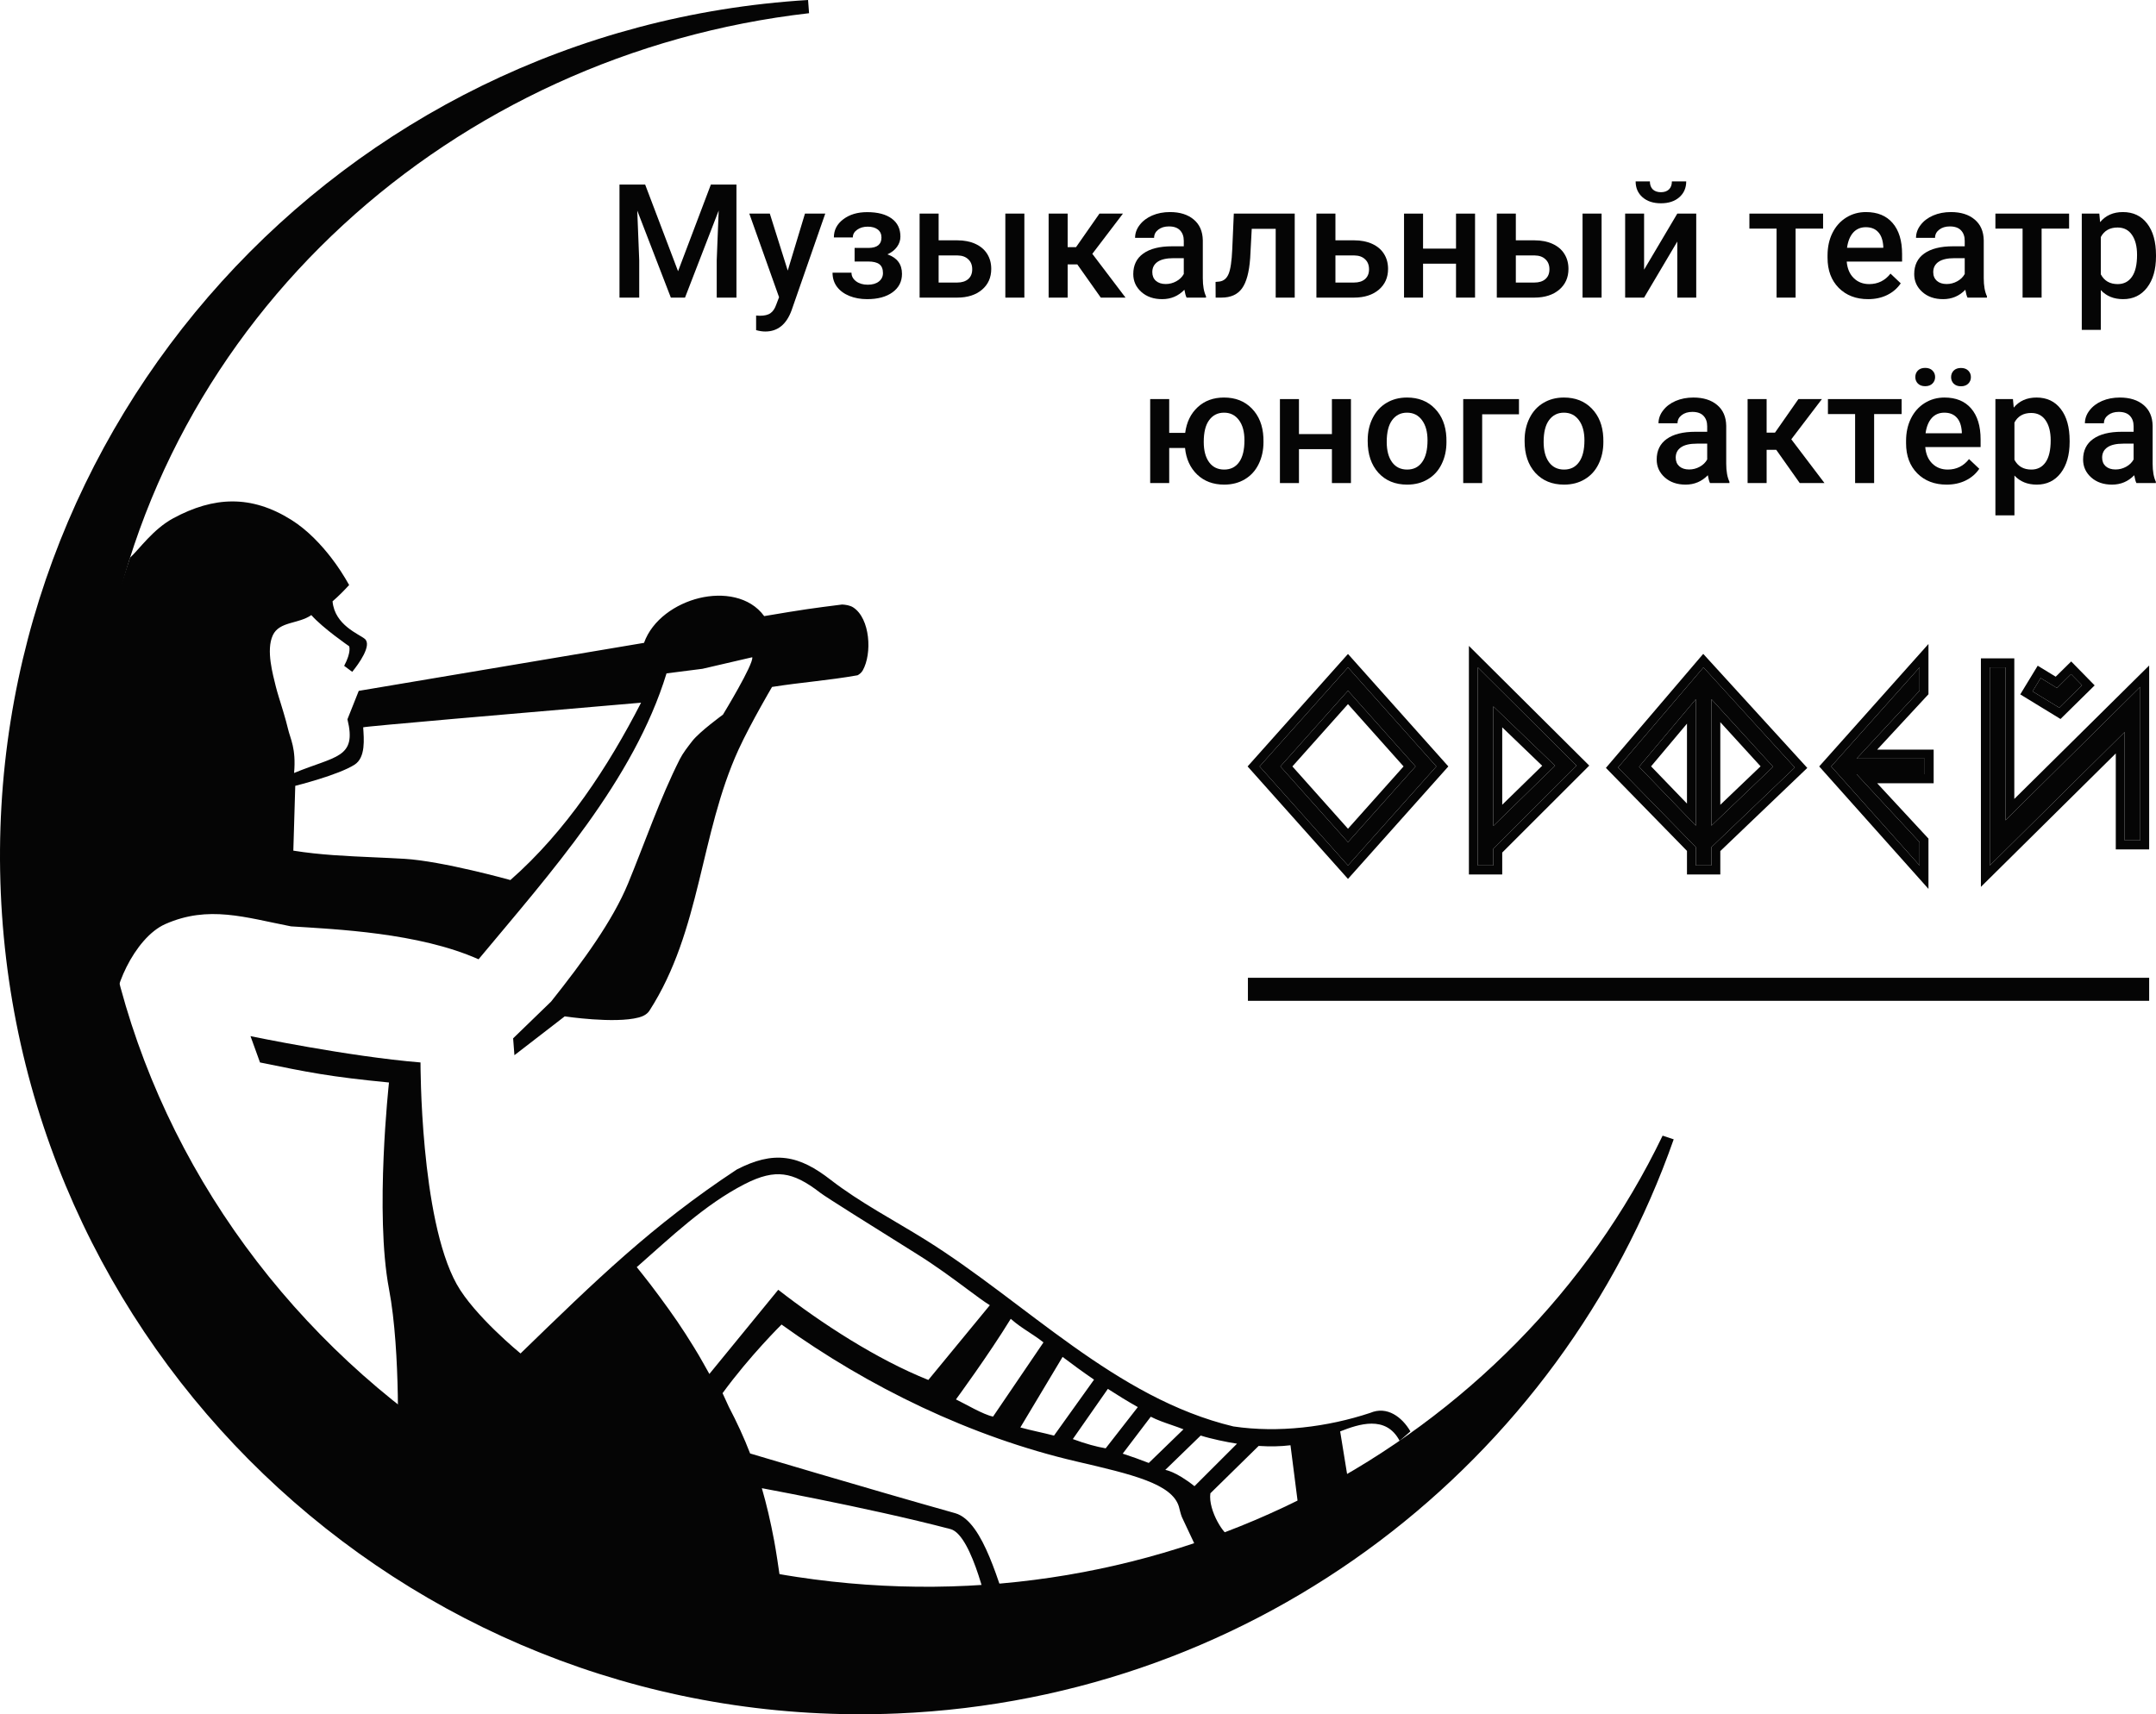 <svg width="171" height="136" viewBox="0 0 171 136" fill="none" xmlns="http://www.w3.org/2000/svg">
<g opacity="0.98">
<path d="M51.17 14.644L53.779 21.517L56.381 14.644H58.411V23.61H56.846V20.654L57.002 16.701L54.331 23.61H53.207L50.543 16.707L50.699 20.654V23.61H49.134V14.644H51.17Z" fill="black"/>
<path d="M62.479 21.467L63.845 16.947H65.454L62.783 24.62C62.373 25.741 61.678 26.301 60.697 26.301C60.477 26.301 60.235 26.265 59.97 26.191V25.033L60.256 25.051C60.637 25.051 60.922 24.982 61.113 24.842C61.307 24.706 61.461 24.477 61.572 24.152L61.79 23.579L59.43 16.947H61.057L62.479 21.467Z" fill="black"/>
<path d="M71.415 18.77C71.415 19.066 71.324 19.339 71.142 19.589C70.964 19.835 70.712 20.032 70.385 20.18C71.154 20.447 71.54 20.962 71.54 21.726C71.54 22.338 71.289 22.826 70.788 23.192C70.287 23.553 69.617 23.733 68.776 23.733C68.263 23.733 67.795 23.649 67.373 23.481C66.95 23.308 66.621 23.066 66.385 22.754C66.149 22.438 66.031 22.065 66.031 21.634H67.534C67.534 21.904 67.656 22.132 67.9 22.317C68.145 22.498 68.453 22.588 68.826 22.588C69.194 22.588 69.486 22.504 69.701 22.336C69.921 22.163 70.031 21.939 70.031 21.664C70.031 21.34 69.935 21.106 69.745 20.962C69.554 20.819 69.26 20.747 68.863 20.747H67.782V19.669H68.9C69.575 19.661 69.912 19.386 69.912 18.844C69.912 18.573 69.815 18.361 69.621 18.21C69.426 18.058 69.159 17.982 68.82 17.982C68.488 17.982 68.209 18.064 67.981 18.228C67.754 18.388 67.64 18.591 67.64 18.838H66.137C66.137 18.251 66.385 17.77 66.882 17.397C67.379 17.019 68.01 16.83 68.776 16.83C69.608 16.83 70.256 16.998 70.72 17.335C71.183 17.672 71.415 18.15 71.415 18.77Z" fill="black"/>
<path d="M74.446 19.066H75.924C76.475 19.066 76.955 19.16 77.365 19.349C77.774 19.538 78.085 19.802 78.296 20.143C78.511 20.484 78.619 20.88 78.619 21.332C78.619 22.017 78.375 22.567 77.886 22.982C77.398 23.397 76.748 23.606 75.936 23.61H72.937V16.947H74.446V19.066ZM81.246 23.61H79.737V16.947H81.246V23.61ZM74.446 20.266V22.416H75.918C76.286 22.416 76.576 22.325 76.787 22.145C77.002 21.96 77.11 21.699 77.11 21.363C77.11 21.026 77.004 20.761 76.793 20.568C76.586 20.371 76.305 20.27 75.949 20.266H74.446Z" fill="black"/>
<path d="M85.444 20.975H84.68V23.61H83.171V16.947H84.68V19.608H85.344L87.201 16.947H89.064L86.636 20.137L89.269 23.61H87.307L85.444 20.975Z" fill="black"/>
<path d="M94.113 23.61C94.047 23.483 93.989 23.276 93.939 22.988C93.459 23.485 92.871 23.733 92.176 23.733C91.501 23.733 90.95 23.543 90.524 23.161C90.097 22.779 89.884 22.307 89.884 21.744C89.884 21.034 90.149 20.49 90.679 20.113C91.213 19.731 91.975 19.54 92.964 19.54H93.89V19.102C93.89 18.758 93.792 18.483 93.598 18.277C93.403 18.068 93.107 17.963 92.71 17.963C92.366 17.963 92.085 18.049 91.865 18.222C91.646 18.39 91.536 18.606 91.536 18.869H90.027C90.027 18.503 90.149 18.162 90.393 17.846C90.638 17.526 90.969 17.276 91.387 17.095C91.809 16.914 92.279 16.824 92.797 16.824C93.583 16.824 94.21 17.021 94.678 17.415C95.146 17.805 95.386 18.355 95.399 19.066V22.071C95.399 22.67 95.484 23.148 95.653 23.506V23.61H94.113ZM92.455 22.533C92.753 22.533 93.033 22.461 93.293 22.317C93.558 22.173 93.757 21.98 93.89 21.738V20.482H93.076C92.517 20.482 92.097 20.578 91.815 20.771C91.534 20.964 91.393 21.237 91.393 21.59C91.393 21.878 91.488 22.108 91.679 22.28C91.873 22.448 92.132 22.533 92.455 22.533Z" fill="black"/>
<path d="M102.689 16.947V23.61H101.18V18.154H99.28L99.156 20.476C99.077 21.593 98.86 22.395 98.504 22.884C98.152 23.368 97.612 23.61 96.883 23.61H96.417L96.411 22.366L96.721 22.336C97.053 22.29 97.293 22.091 97.442 21.738C97.595 21.381 97.692 20.732 97.734 19.792L97.858 16.947H102.689Z" fill="black"/>
<path d="M105.918 19.066H107.396C107.947 19.066 108.427 19.16 108.837 19.349C109.247 19.538 109.558 19.802 109.769 20.143C109.984 20.484 110.092 20.88 110.092 21.332C110.092 22.017 109.847 22.567 109.359 22.982C108.87 23.397 108.22 23.606 107.409 23.61H104.409V16.947H105.918V19.066ZM105.918 20.266V22.416H107.39C107.759 22.416 108.049 22.325 108.26 22.145C108.475 21.96 108.583 21.699 108.583 21.363C108.583 21.026 108.477 20.761 108.266 20.568C108.059 20.371 107.777 20.27 107.421 20.266H105.918Z" fill="black"/>
<path d="M116.991 23.61H115.482V20.919H112.868V23.61H111.359V16.947H112.868V19.724H115.482V16.947H116.991V23.61Z" fill="black"/>
<path d="M120.226 19.066H121.704C122.255 19.066 122.735 19.16 123.145 19.349C123.555 19.538 123.866 19.802 124.077 20.143C124.292 20.484 124.4 20.88 124.4 21.332C124.4 22.017 124.155 22.567 123.667 22.982C123.178 23.397 122.528 23.606 121.717 23.61H118.717V16.947H120.226V19.066ZM127.027 23.61H125.517V16.947H127.027V23.61ZM120.226 20.266V22.416H121.698C122.067 22.416 122.357 22.325 122.568 22.145C122.783 21.96 122.891 21.699 122.891 21.363C122.891 21.026 122.785 20.761 122.574 20.568C122.367 20.371 122.085 20.27 121.729 20.266H120.226Z" fill="black"/>
<path d="M133.032 16.947H134.534V23.61H133.032V19.164L130.399 23.61H128.896V16.947H130.399V21.393L133.032 16.947ZM133.74 14.392C133.74 14.909 133.557 15.328 133.193 15.648C132.829 15.968 132.342 16.128 131.734 16.128C131.125 16.128 130.639 15.968 130.274 15.648C129.91 15.328 129.728 14.909 129.728 14.392H130.858C130.858 14.662 130.935 14.874 131.088 15.026C131.245 15.174 131.461 15.248 131.734 15.248C132.007 15.248 132.22 15.174 132.373 15.026C132.527 14.874 132.603 14.662 132.603 14.392H133.74Z" fill="black"/>
<path d="M144.595 18.136H142.415V23.61H140.906V18.136H138.751V16.947H144.595V18.136Z" fill="black"/>
<path d="M148.166 23.733C147.209 23.733 146.433 23.436 145.837 22.84C145.245 22.241 144.949 21.445 144.949 20.451V20.266C144.949 19.601 145.077 19.008 145.334 18.487C145.595 17.961 145.959 17.553 146.427 17.261C146.895 16.97 147.416 16.824 147.992 16.824C148.907 16.824 149.613 17.113 150.109 17.692C150.61 18.271 150.861 19.09 150.861 20.149V20.753H146.47C146.516 21.303 146.7 21.738 147.023 22.058C147.35 22.379 147.76 22.539 148.253 22.539C148.944 22.539 149.507 22.262 149.942 21.707L150.755 22.477C150.486 22.875 150.126 23.185 149.675 23.407C149.228 23.625 148.724 23.733 148.166 23.733ZM147.985 18.025C147.571 18.025 147.236 18.169 146.979 18.456C146.727 18.743 146.565 19.144 146.495 19.657H149.37V19.546C149.337 19.045 149.203 18.667 148.967 18.413C148.731 18.154 148.404 18.025 147.985 18.025Z" fill="black"/>
<path d="M156.052 23.61C155.986 23.483 155.928 23.276 155.878 22.988C155.398 23.485 154.81 23.733 154.115 23.733C153.44 23.733 152.889 23.543 152.463 23.161C152.037 22.779 151.823 22.307 151.823 21.744C151.823 21.034 152.088 20.49 152.618 20.113C153.152 19.731 153.914 19.54 154.904 19.54H155.829V19.102C155.829 18.758 155.732 18.483 155.537 18.277C155.342 18.068 155.046 17.963 154.649 17.963C154.305 17.963 154.024 18.049 153.804 18.222C153.585 18.39 153.475 18.606 153.475 18.869H151.966C151.966 18.503 152.088 18.162 152.333 17.846C152.577 17.526 152.908 17.276 153.326 17.095C153.748 16.914 154.218 16.824 154.736 16.824C155.522 16.824 156.15 17.021 156.617 17.415C157.085 17.805 157.325 18.355 157.338 19.066V22.071C157.338 22.67 157.423 23.148 157.592 23.506V23.61H156.052ZM154.394 22.533C154.692 22.533 154.972 22.461 155.233 22.317C155.498 22.173 155.696 21.98 155.829 21.738V20.482H155.015C154.456 20.482 154.036 20.578 153.755 20.771C153.473 20.964 153.332 21.237 153.332 21.59C153.332 21.878 153.428 22.108 153.618 22.28C153.813 22.448 154.071 22.533 154.394 22.533Z" fill="black"/>
<path d="M164.107 18.136H161.927V23.61H160.418V18.136H158.263V16.947H164.107V18.136Z" fill="black"/>
<path d="M171 20.346C171 21.377 170.764 22.2 170.292 22.816C169.82 23.428 169.187 23.733 168.392 23.733C167.655 23.733 167.065 23.493 166.622 23.013V26.172H165.113V16.947H166.504L166.566 17.625C167.009 17.091 167.611 16.824 168.373 16.824C169.193 16.824 169.835 17.128 170.298 17.735C170.766 18.339 171 19.178 171 20.254V20.346ZM169.497 20.217C169.497 19.552 169.363 19.024 169.094 18.634C168.829 18.244 168.448 18.049 167.951 18.049C167.334 18.049 166.891 18.302 166.622 18.807V21.763C166.895 22.28 167.342 22.539 167.963 22.539C168.444 22.539 168.818 22.348 169.087 21.966C169.361 21.58 169.497 20.997 169.497 20.217Z" fill="black"/>
<path d="M92.734 34.34H94.001C94.113 33.49 94.444 32.811 94.995 32.301C95.546 31.792 96.241 31.538 97.082 31.538C97.988 31.538 98.723 31.827 99.286 32.406C99.853 32.985 100.16 33.753 100.205 34.709L100.211 35.06C100.211 35.717 100.083 36.304 99.826 36.822C99.574 37.339 99.21 37.739 98.734 38.022C98.261 38.306 97.715 38.447 97.094 38.447C96.225 38.447 95.51 38.181 94.951 37.647C94.397 37.113 94.076 36.411 93.989 35.541H92.734V38.324H91.225V31.661H92.734V34.34ZM95.473 35.06C95.473 35.746 95.616 36.284 95.902 36.674C96.187 37.06 96.585 37.253 97.094 37.253C97.603 37.253 97.999 37.056 98.28 36.661C98.562 36.267 98.702 35.691 98.702 34.931C98.702 34.245 98.555 33.71 98.261 33.324C97.972 32.934 97.578 32.739 97.082 32.739C96.589 32.739 96.198 32.934 95.908 33.324C95.618 33.71 95.473 34.288 95.473 35.06Z" fill="black"/>
<path d="M107.148 38.324H105.639V35.633H103.025V38.324H101.516V31.661H103.025V34.438H105.639V31.661H107.148V38.324Z" fill="black"/>
<path d="M108.477 34.931C108.477 34.278 108.607 33.691 108.868 33.17C109.129 32.644 109.496 32.242 109.967 31.963C110.439 31.68 110.982 31.538 111.595 31.538C112.501 31.538 113.236 31.827 113.799 32.406C114.366 32.985 114.673 33.753 114.718 34.709L114.724 35.06C114.724 35.717 114.596 36.304 114.339 36.822C114.087 37.339 113.723 37.739 113.246 38.022C112.774 38.306 112.228 38.447 111.607 38.447C110.659 38.447 109.899 38.135 109.328 37.511C108.761 36.883 108.477 36.048 108.477 35.005V34.931ZM109.986 35.06C109.986 35.746 110.129 36.284 110.415 36.674C110.7 37.06 111.098 37.253 111.607 37.253C112.116 37.253 112.512 37.056 112.793 36.661C113.079 36.267 113.222 35.691 113.222 34.931C113.222 34.258 113.075 33.724 112.781 33.33C112.491 32.936 112.095 32.739 111.595 32.739C111.102 32.739 110.711 32.934 110.421 33.324C110.131 33.71 109.986 34.288 109.986 35.06Z" fill="black"/>
<path d="M120.475 32.868H117.556V38.324H116.053V31.661H120.475V32.868Z" fill="black"/>
<path d="M120.922 34.931C120.922 34.278 121.052 33.691 121.313 33.17C121.574 32.644 121.94 32.242 122.412 31.963C122.884 31.68 123.427 31.538 124.039 31.538C124.946 31.538 125.681 31.827 126.244 32.406C126.811 32.985 127.118 33.753 127.163 34.709L127.169 35.06C127.169 35.717 127.041 36.304 126.784 36.822C126.532 37.339 126.167 37.739 125.691 38.022C125.219 38.306 124.673 38.447 124.052 38.447C123.104 38.447 122.344 38.135 121.773 37.511C121.206 36.883 120.922 36.048 120.922 35.005V34.931ZM122.431 35.06C122.431 35.746 122.574 36.284 122.86 36.674C123.145 37.06 123.543 37.253 124.052 37.253C124.561 37.253 124.957 37.056 125.238 36.661C125.524 36.267 125.667 35.691 125.667 34.931C125.667 34.258 125.52 33.724 125.226 33.33C124.936 32.936 124.54 32.739 124.039 32.739C123.547 32.739 123.156 32.934 122.866 33.324C122.576 33.71 122.431 34.288 122.431 35.06Z" fill="black"/>
<path d="M135.627 38.324C135.561 38.197 135.503 37.99 135.454 37.702C134.973 38.199 134.385 38.447 133.69 38.447C133.015 38.447 132.464 38.256 132.038 37.875C131.612 37.493 131.398 37.021 131.398 36.458C131.398 35.748 131.663 35.204 132.193 34.826C132.727 34.444 133.489 34.254 134.479 34.254H135.404V33.816C135.404 33.471 135.307 33.197 135.112 32.991C134.917 32.782 134.621 32.677 134.224 32.677C133.88 32.677 133.599 32.763 133.379 32.936C133.16 33.104 133.05 33.32 133.05 33.582H131.541C131.541 33.217 131.663 32.876 131.908 32.56C132.152 32.24 132.483 31.989 132.901 31.809C133.324 31.628 133.793 31.538 134.311 31.538C135.098 31.538 135.725 31.735 136.193 32.129C136.66 32.519 136.901 33.069 136.913 33.779V36.785C136.913 37.384 136.998 37.862 137.168 38.219V38.324H135.627ZM133.969 37.246C134.267 37.246 134.547 37.175 134.808 37.031C135.073 36.887 135.271 36.694 135.404 36.452V35.196H134.59C134.031 35.196 133.611 35.292 133.33 35.485C133.048 35.678 132.907 35.951 132.907 36.304C132.907 36.592 133.003 36.822 133.193 36.994C133.388 37.162 133.646 37.246 133.969 37.246Z" fill="black"/>
<path d="M140.881 35.688H140.117V38.324H138.608V31.661H140.117V34.321H140.782L142.639 31.661H144.502L142.074 34.851L144.707 38.324H142.744L140.881 35.688Z" fill="black"/>
<path d="M150.824 32.85H148.644V38.324H147.135V32.85H144.98V31.661H150.824V32.85Z" fill="black"/>
<path d="M154.394 38.447C153.438 38.447 152.662 38.15 152.066 37.554C151.474 36.955 151.177 36.158 151.177 35.165V34.98C151.177 34.315 151.306 33.722 151.563 33.201C151.823 32.675 152.188 32.267 152.655 31.975C153.123 31.684 153.645 31.538 154.22 31.538C155.135 31.538 155.841 31.827 156.338 32.406C156.839 32.985 157.089 33.804 157.089 34.863V35.467H152.699C152.745 36.017 152.929 36.452 153.252 36.772C153.579 37.093 153.989 37.253 154.481 37.253C155.173 37.253 155.736 36.975 156.17 36.421L156.984 37.191C156.715 37.589 156.355 37.899 155.903 38.121C155.456 38.339 154.953 38.447 154.394 38.447ZM154.214 32.739C153.8 32.739 153.465 32.882 153.208 33.17C152.956 33.457 152.794 33.857 152.724 34.371H155.599V34.26C155.566 33.759 155.431 33.381 155.195 33.127C154.959 32.868 154.632 32.739 154.214 32.739ZM151.91 29.912C151.91 29.707 151.979 29.534 152.115 29.395C152.256 29.255 152.448 29.186 152.693 29.186C152.937 29.186 153.13 29.255 153.27 29.395C153.411 29.534 153.481 29.707 153.481 29.912C153.481 30.117 153.411 30.29 153.27 30.429C153.13 30.569 152.937 30.639 152.693 30.639C152.448 30.639 152.256 30.569 152.115 30.429C151.979 30.29 151.91 30.117 151.91 29.912ZM154.748 29.918C154.748 29.713 154.817 29.541 154.953 29.401C155.094 29.261 155.287 29.192 155.531 29.192C155.775 29.192 155.968 29.261 156.108 29.401C156.249 29.541 156.319 29.713 156.319 29.918C156.319 30.124 156.249 30.296 156.108 30.436C155.968 30.575 155.775 30.645 155.531 30.645C155.287 30.645 155.094 30.575 154.953 30.436C154.817 30.296 154.748 30.124 154.748 29.918Z" fill="black"/>
<path d="M164.15 35.06C164.15 36.091 163.914 36.914 163.442 37.53C162.97 38.142 162.337 38.447 161.542 38.447C160.805 38.447 160.215 38.207 159.772 37.727V40.886H158.263V31.661H159.654L159.716 32.338C160.159 31.805 160.762 31.538 161.523 31.538C162.343 31.538 162.985 31.842 163.449 32.449C163.916 33.053 164.15 33.892 164.15 34.968V35.06ZM162.647 34.931C162.647 34.266 162.513 33.738 162.244 33.348C161.979 32.958 161.598 32.763 161.101 32.763C160.484 32.763 160.041 33.016 159.772 33.521V36.477C160.045 36.994 160.493 37.253 161.114 37.253C161.594 37.253 161.969 37.062 162.238 36.68C162.511 36.294 162.647 35.711 162.647 34.931Z" fill="black"/>
<path d="M169.448 38.324C169.381 38.197 169.323 37.99 169.274 37.702C168.793 38.199 168.206 38.447 167.51 38.447C166.835 38.447 166.285 38.256 165.858 37.875C165.432 37.493 165.218 37.021 165.218 36.458C165.218 35.748 165.483 35.204 166.013 34.826C166.547 34.444 167.309 34.254 168.299 34.254H169.224V33.816C169.224 33.471 169.127 33.197 168.932 32.991C168.737 32.782 168.441 32.677 168.044 32.677C167.7 32.677 167.419 32.763 167.199 32.936C166.98 33.104 166.87 33.32 166.87 33.582H165.361C165.361 33.217 165.483 32.876 165.728 32.56C165.972 32.24 166.303 31.989 166.721 31.809C167.144 31.628 167.613 31.538 168.131 31.538C168.918 31.538 169.545 31.735 170.013 32.129C170.48 32.519 170.721 33.069 170.733 33.779V36.785C170.733 37.384 170.818 37.862 170.988 38.219V38.324H169.448ZM167.789 37.246C168.088 37.246 168.367 37.175 168.628 37.031C168.893 36.887 169.091 36.694 169.224 36.452V35.196H168.41C167.852 35.196 167.431 35.292 167.15 35.485C166.868 35.678 166.728 35.951 166.728 36.304C166.728 36.592 166.823 36.822 167.013 36.994C167.208 37.162 167.467 37.246 167.789 37.246Z" fill="black"/>
<path fill-rule="evenodd" clip-rule="evenodd" d="M106.913 52.947L113.923 60.804L106.913 68.662L99.903 60.804L106.913 52.947ZM106.913 54.796L101.553 60.804L106.913 66.813L112.273 60.804L106.913 54.796Z" fill="black"/>
<path fill-rule="evenodd" clip-rule="evenodd" d="M117.21 52.947L125.044 60.741L118.441 67.339V68.662H117.21V52.947ZM118.441 65.526L123.337 60.747L118.441 56.039V65.526Z" fill="black"/>
<path fill-rule="evenodd" clip-rule="evenodd" d="M157.819 52.947H159.056V65.081L169.752 54.495V66.672H168.515V58.076L157.819 68.662V52.947Z" fill="black"/>
<path fill-rule="evenodd" clip-rule="evenodd" d="M163.146 54.582L161.852 53.79L161.208 54.85L163.325 56.144L165.131 54.365L164.265 53.48L163.146 54.582Z" fill="black"/>
<path fill-rule="evenodd" clip-rule="evenodd" d="M135.107 52.947L142.351 60.889L135.738 67.211V68.662H134.506V67.211L128.331 60.888L135.107 52.947ZM135.738 65.506L140.629 60.83L135.738 55.468V65.506ZM134.506 55.468V65.506L129.999 60.831L134.506 55.468Z" fill="black"/>
<path d="M145.238 60.804L152.248 68.662V66.813L147.256 61.425H152.66V60.184H147.256L152.248 54.796V52.947L145.238 60.804Z" fill="black"/>
<path fill-rule="evenodd" clip-rule="evenodd" d="M106.913 51.881L114.874 60.804L106.913 69.728L98.952 60.804L106.913 51.881ZM99.903 60.804L106.913 68.662L113.923 60.804L106.913 52.947L99.903 60.804ZM116.504 51.243L126.05 60.739L119.147 67.638V69.376H116.504V51.243ZM118.441 67.339L125.044 60.741L117.21 52.947V68.662H118.441V67.339ZM157.113 52.232H159.762V63.383L170.458 52.798V67.386H167.81V59.773L157.113 70.359V52.232ZM168.515 58.076V66.672H169.752V54.495L159.056 65.081V52.947H157.819V68.662L168.515 58.076ZM163.325 56.144L161.208 54.85L161.852 53.79L163.146 54.582L164.265 53.48L165.131 54.365L163.325 56.144ZM163.045 53.685L164.274 52.475L166.134 54.375L163.426 57.041L160.234 55.089L161.618 52.813L163.045 53.685ZM135.089 51.874L143.343 60.923L136.444 67.519V69.376H133.8V67.505L127.37 60.92L135.089 51.874ZM134.506 67.211V68.662H135.738V67.211L142.351 60.889L135.107 52.947L128.331 60.888L134.506 67.211ZM129.999 60.831L134.506 65.506V55.468L129.999 60.831ZM133.8 57.41L130.953 60.798L133.8 63.752V57.41ZM144.287 60.804L152.953 51.09V55.078L148.885 59.47H153.365V62.139H148.885L152.953 66.53V70.519L144.287 60.804ZM147.256 61.425H152.66V60.184H147.256L152.248 54.796V52.947L145.238 60.804L152.248 68.662V66.813L147.256 61.425ZM102.504 60.804L106.913 55.861L111.323 60.804L106.913 65.747L102.504 60.804ZM106.913 66.813L101.553 60.804L106.913 54.796L112.273 60.804L106.913 66.813ZM123.337 60.747L118.441 56.039V65.526L123.337 60.747ZM122.317 60.751L119.147 57.702V63.845L122.317 60.751ZM139.638 60.795L136.444 57.294V63.849L139.638 60.795ZM140.629 60.83L135.738 55.468V65.506L140.629 60.83Z" fill="black"/>
<path fill-rule="evenodd" clip-rule="evenodd" d="M13.749 41.112C16.962 39.38 19.926 39.252 23.102 41.24C24.43 42.071 25.522 43.277 26.27 44.246C26.802 44.935 27.269 45.658 27.692 46.412C27.276 46.864 26.846 47.303 26.376 47.706C26.545 49.603 28.49 50.308 28.933 50.684C29.526 51.186 28.437 52.688 27.936 53.3L27.296 52.824C27.887 51.717 27.692 51.269 27.692 51.269C27.692 51.269 25.602 49.833 24.693 48.798C23.671 49.515 22.157 49.283 21.637 50.399C21.084 51.588 21.655 53.541 21.872 54.45C21.976 54.883 22.269 55.807 22.269 55.807C22.269 55.807 22.679 57.112 22.835 57.797C23.027 58.633 23.496 59.349 23.325 61.324C26.624 59.958 28.32 60.161 27.557 57.064L28.454 54.809L51.079 51.001C51.738 49.161 53.597 47.9 55.463 47.448C57.308 47.002 59.453 47.292 60.611 48.879C63.802 48.339 64.372 48.266 66.787 47.959C67.045 47.973 67.406 48.014 67.68 48.194C69.012 49.067 69.19 51.848 68.422 53.197C68.305 53.401 68.12 53.516 68.016 53.573C65.684 53.986 63.549 54.13 61.233 54.498C61.043 54.823 60.725 55.374 60.361 56.027C59.768 57.09 59.06 58.409 58.574 59.472C55.502 66.198 55.612 73.799 51.511 80.18C51.294 80.518 50.906 80.655 50.657 80.722C48.748 81.23 44.79 80.633 44.79 80.633L40.801 83.713L40.698 82.376L43.714 79.454C46.273 76.237 48.601 73.033 49.818 70.08C51.097 66.975 52.364 63.295 53.924 60.218C54.164 59.745 54.551 59.248 54.903 58.795C55.49 58.04 57.34 56.696 57.34 56.696C57.34 56.696 59.797 52.664 59.663 52.142L55.715 53.059L52.865 53.422C50.27 61.892 43.663 69.247 37.956 76.104C33.209 73.992 26.64 73.722 23.082 73.492C19.444 72.785 16.537 71.799 13.115 73.309C10.633 74.404 8.732 78.815 9.117 80.633C4.249 67.536 5.086 60.025 10.313 44.246C11.071 43.543 12.149 41.974 13.749 41.112ZM28.124 60.664C29.017 60.091 28.863 58.613 28.805 57.703C28.801 57.639 41.714 56.532 47.847 56.006C49.351 55.877 50.447 55.783 50.846 55.748C48.227 60.841 44.901 65.936 40.481 69.818C40.481 69.818 35.092 68.312 32.065 68.133C31.253 68.085 30.452 68.05 29.659 68.014C27.489 67.918 25.377 67.824 23.265 67.486L23.418 62.343C23.418 62.343 26.827 61.495 28.124 60.664Z" fill="black"/>
<path fill-rule="evenodd" clip-rule="evenodd" d="M99.828 114.712L95.999 118.47C95.803 119.861 97.19 121.979 97.571 121.825L95.032 123.104L93.74 120.356C93.661 120.173 93.543 119.695 93.504 119.534C92.968 117.71 89.781 116.968 85.4 115.949C77.034 114.003 68.903 110.059 61.987 105.081C61.987 105.081 59.478 107.55 57.309 110.527L57.804 111.607C58.443 112.827 59.003 114.036 59.495 115.31L59.613 115.345C59.892 115.428 60.297 115.548 60.804 115.699C61.819 116.001 63.245 116.423 64.886 116.906C68.168 117.872 72.311 119.08 75.759 120.048C78.067 120.696 79.26 126.029 80.127 128.03L78.472 128.187C78.472 128.187 77.164 121.813 75.404 121.314C72.055 120.434 68.047 119.573 64.869 118.931C63.28 118.61 61.902 118.344 60.921 118.159L60.578 118.094L60.425 118.066C60.795 119.338 61.117 120.71 61.403 122.238C61.691 123.777 62.188 127.427 62.261 128.092C47.32 126.598 38.833 120.901 31.527 115.33C31.527 115.33 31.817 107.33 30.852 102.254C29.712 96.252 30.852 85.879 30.852 85.879C26.12 85.422 24.394 85.061 20.622 84.289L19.868 82.202C19.868 82.202 27.65 83.823 33.352 84.289C33.352 84.289 33.316 96.648 36.221 101.877C37.605 104.369 41.285 107.376 41.285 107.376C47.233 101.606 51.693 97.228 58.438 92.782C59.86 92.05 61.094 91.723 62.327 91.881C63.549 92.037 64.665 92.657 65.874 93.594C68.193 95.392 70.918 96.81 73.404 98.361C81.408 103.357 88.462 110.924 97.823 113.165C101.37 113.695 105.281 113.219 108.682 112.089C110.01 111.523 111.201 112.414 111.865 113.56L111.009 114.308C109.924 112.239 107.756 112.987 106.293 113.56L106.864 117.075L102.952 119.353L102.353 114.658C101.564 114.755 100.749 114.771 99.828 114.712ZM56.263 109.003C55.457 107.568 55.413 107.46 54.359 105.802C53.578 104.574 52.484 103.082 51.592 101.906C51.145 101.317 50.79 100.893 50.503 100.527C53.173 98.184 55.871 95.581 59.042 93.949C60.336 93.283 61.292 93.073 62.158 93.184C63.035 93.296 63.925 93.749 65.064 94.632C65.284 94.803 66.333 95.474 67.715 96.347C69.121 97.235 70.924 98.365 72.703 99.475C74.259 100.446 75.602 101.446 76.683 102.25C77.418 102.797 78.031 103.254 78.507 103.549L73.63 109.478C69.555 107.849 65.181 105.013 61.725 102.324L56.263 109.003ZM82.762 106.498L78.764 112.383C78.012 112.245 76.497 111.344 75.82 111.022C75.82 111.022 78.433 107.464 80.166 104.628C80.65 105.058 81.118 105.365 81.598 105.68C81.975 105.927 82.359 106.179 82.762 106.498ZM80.928 113.246L84.278 107.649C85.047 108.234 85.883 108.844 86.772 109.454L83.597 113.893C82.676 113.651 81.843 113.499 80.928 113.246ZM85.089 114.168L87.868 110.186C88.635 110.684 89.431 111.172 90.244 111.631L87.695 114.902C86.981 114.781 86.122 114.55 85.089 114.168ZM89.046 115.324L91.271 112.395C91.784 112.66 92.363 112.859 92.927 113.053C93.25 113.165 93.568 113.274 93.866 113.394L91.113 116.063C90.441 115.799 89.75 115.554 89.046 115.324ZM92.422 116.614L95.231 113.888C96.041 114.149 97.329 114.416 98.112 114.534L94.738 117.905C93.199 116.682 92.375 116.608 92.422 116.614Z" fill="black"/>
<path d="M64.17 1.048C35.967 4.278 12.477 25.15 8.158 53.477C2.95 87.641 27.601 119.712 63.218 125.109C92.51 129.547 120.097 114.562 131.868 90.096L132.747 90.388C123.79 115.923 99.944 134.716 71.181 135.937C33.508 137.537 1.668 108.389 0.063 70.832C-1.524 33.702 27.038 2.254 64.091 0L64.17 1.048Z" fill="black"/>
<path d="M170.458 77.572H98.977V79.399H170.458V77.572Z" fill="black"/>
</g>
</svg>
